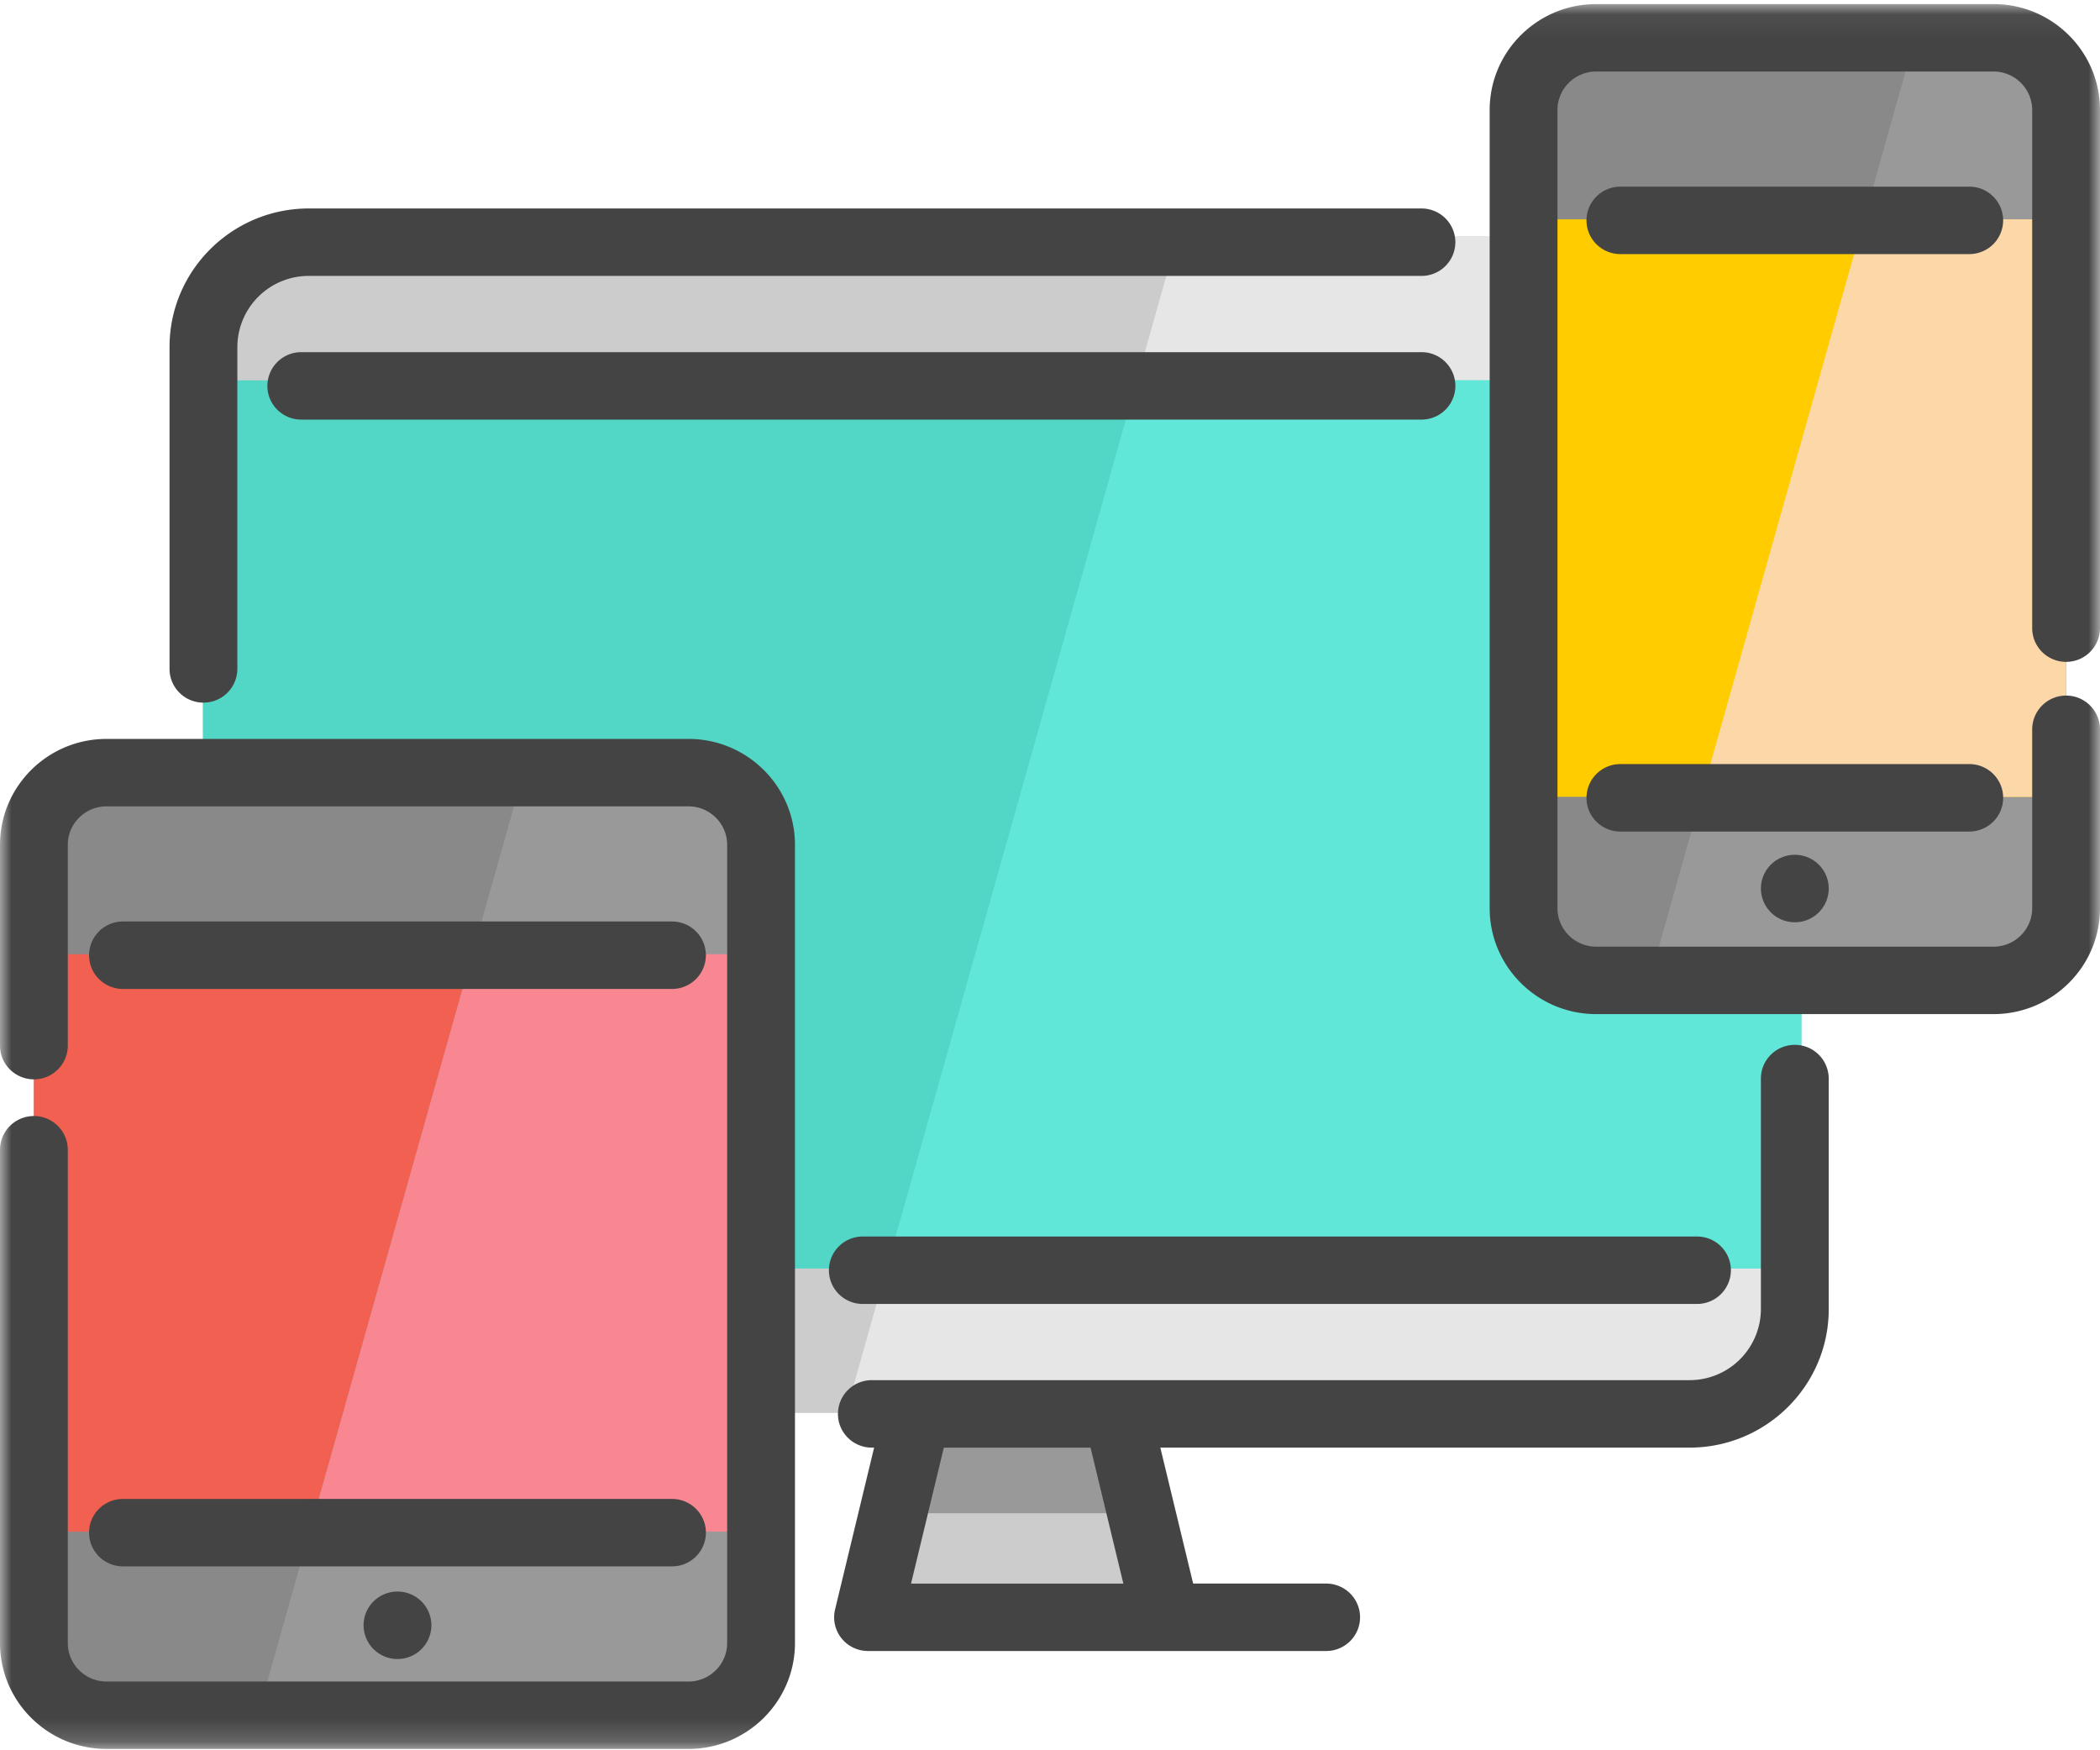 <svg xmlns="http://www.w3.org/2000/svg" xmlns:xlink="http://www.w3.org/1999/xlink" width="90" height="75" viewBox="0 0 90 75">
    <defs>
        <path id="a" d="M0 74.825h90V.057H0z"/>
    </defs>
    <g fill="none" fill-rule="evenodd">
        <path fill="#CCC" d="M49.37 69.298H36.524l1.076-4.456 1.039-4.298h8.616l1.038 4.298z"/>
        <path fill="#999" d="M48.294 64.842H37.6l1.039-4.298 4.085-4.425 4.532 4.425z"/>
        <g transform="translate(0 .118)">
            <path fill="#CCC" d="M77.198 14.505v41.413c0 2.49-2.03 4.508-4.533 4.508H13.23c-2.503 0-4.532-2.019-4.532-4.508V14.505c0-2.49 2.03-4.508 4.532-4.508h59.433c2.504 0 4.534 2.018 4.534 4.508"/>
            <path fill="#E6E6E6" d="M77.198 14.505v41.413c0 2.49-2.03 4.508-4.533 4.508H36.25l14.217-50.43h22.197c2.503 0 4.532 2.02 4.532 4.509"/>
            <mask id="b" fill="#fff">
                <use xlink:href="#a"/>
            </mask>
            <path fill="#52D6C6" d="M8.699 54.24h68.499V16.18h-68.5z" mask="url(#b)"/>
            <path fill="#61E7D7" d="M77.198 16.181v38.06H37.995l10.73-38.06z" mask="url(#b)"/>
            <path fill="#898989" d="M88.547 4.552v34.203a3.101 3.101 0 0 1-3.11 3.093H68.406a3.1 3.1 0 0 1-3.11-3.093V4.552a3.1 3.1 0 0 1 3.11-3.093h17.031a3.101 3.101 0 0 1 3.11 3.093" mask="url(#b)"/>
            <path fill="#999" d="M88.547 4.552v34.203a3.101 3.101 0 0 1-3.11 3.093H70.702L82.087 1.459h3.35a3.101 3.101 0 0 1 3.11 3.093" mask="url(#b)"/>
            <path fill="#FC0" d="M65.296 34.026h23.25V9.281h-23.25z" mask="url(#b)"/>
            <path fill="#FCD8A9" d="M88.547 9.281v24.745h-15.64l6.975-24.745z" mask="url(#b)"/>
            <path fill="#898989" d="M32.618 36.041v34.203a3.102 3.102 0 0 1-3.11 3.093H4.564a3.101 3.101 0 0 1-3.11-3.093V36.041a3.101 3.101 0 0 1 3.11-3.094h24.944a3.103 3.103 0 0 1 3.11 3.094" mask="url(#b)"/>
            <path fill="#F16051" d="M1.454 65.514h31.164V40.77H1.454z" mask="url(#b)"/>
            <path fill="#999" d="M32.618 36.041v34.203a3.102 3.102 0 0 1-3.11 3.093H11.062l11.385-40.39h7.06a3.103 3.103 0 0 1 3.11 3.094" mask="url(#b)"/>
            <path fill="#F98791" d="M32.618 40.77v24.743h-19.35l6.974-24.742z" mask="url(#b)"/>
            <path fill="#444" d="M48.144 67.74h-9.1l1.406-5.826h6.288l1.406 5.825zM76.92 44.654c-.802 0-1.453.647-1.453 1.445v9.88a3.055 3.055 0 0 1-3.06 3.043H37.365a1.45 1.45 0 0 0-1.453 1.446c0 .798.65 1.445 1.453 1.445h.097l-1.673 6.933a1.44 1.44 0 0 0 .272 1.232c.275.348.696.55 1.14.55h19.634c.802 0 1.453-.646 1.453-1.445 0-.798-.65-1.445-1.453-1.445h-5.7l-1.407-5.825h22.68c3.29 0 5.966-2.661 5.966-5.933V46.1a1.45 1.45 0 0 0-1.454-1.446zM8.72 29.99a1.45 1.45 0 0 0 1.452-1.446V14.75a3.057 3.057 0 0 1 3.062-3.045H60.92a1.45 1.45 0 0 0 1.453-1.445 1.45 1.45 0 0 0-1.453-1.445H13.234c-3.291 0-5.968 2.662-5.968 5.935v13.794c0 .799.65 1.446 1.453 1.446" mask="url(#b)"/>
            <path fill="#444" d="M36.977 55.757h35.752a1.45 1.45 0 0 0 1.453-1.445 1.45 1.45 0 0 0-1.453-1.445H36.977a1.45 1.45 0 0 0-1.453 1.445c0 .798.65 1.445 1.453 1.445M62.374 16.417a1.45 1.45 0 0 0-1.453-1.445H12.912a1.45 1.45 0 0 0-1.453 1.445c0 .798.65 1.445 1.453 1.445h48.009a1.45 1.45 0 0 0 1.453-1.445M88.547 28.243A1.45 1.45 0 0 0 90 26.798V4.595C90 2.092 87.953.057 85.437.057H68.406c-2.516 0-4.563 2.035-4.563 4.538v34.204c0 2.502 2.047 4.538 4.563 4.538h17.031c2.516 0 4.563-2.036 4.563-4.538v-7.665a1.45 1.45 0 0 0-1.453-1.446 1.45 1.45 0 0 0-1.453 1.446v7.665c0 .908-.743 1.648-1.657 1.648H68.406c-.913 0-1.657-.74-1.657-1.648V4.595c0-.909.744-1.648 1.657-1.648h17.031c.913 0 1.657.74 1.657 1.648v22.203c0 .798.65 1.445 1.453 1.445" mask="url(#b)"/>
            <path fill="#444" d="M84.397 7.88H69.446a1.45 1.45 0 0 0-1.454 1.445c0 .798.65 1.445 1.454 1.445h14.951a1.45 1.45 0 0 0 1.453-1.445 1.45 1.45 0 0 0-1.453-1.445M85.85 34.068c0-.798-.65-1.445-1.453-1.445H69.446a1.45 1.45 0 0 0-1.454 1.445c0 .799.65 1.446 1.454 1.446h14.951c.803 0 1.453-.647 1.453-1.446M29.507 31.545H4.563C2.047 31.545 0 33.58 0 36.083v8.604c0 .798.65 1.445 1.453 1.445a1.45 1.45 0 0 0 1.453-1.445v-8.604c0-.909.744-1.648 1.657-1.648h24.944c.914 0 1.657.74 1.657 1.648v34.204c0 .908-.743 1.648-1.657 1.648H4.563c-.913 0-1.657-.74-1.657-1.648V49.15a1.45 1.45 0 0 0-1.453-1.445A1.45 1.45 0 0 0 0 49.15v21.136c0 2.502 2.047 4.538 4.563 4.538h24.944c2.516 0 4.563-2.036 4.563-4.538V36.083c0-2.502-2.047-4.538-4.563-4.538" mask="url(#b)"/>
            <path fill="#444" d="M5.271 42.259H28.8a1.45 1.45 0 0 0 1.453-1.446 1.45 1.45 0 0 0-1.453-1.445H5.27a1.45 1.45 0 0 0-1.453 1.445c0 .798.65 1.446 1.453 1.446M5.271 67.002H28.8a1.45 1.45 0 0 0 1.453-1.445c0-.798-.65-1.445-1.453-1.445H5.27c-.803 0-1.453.647-1.453 1.445s.65 1.445 1.453 1.445M76.921 36.51a1.45 1.45 0 0 1 1.454 1.445 1.45 1.45 0 0 1-1.454 1.446 1.45 1.45 0 0 1-1.453-1.446c0-.798.65-1.445 1.453-1.445M17.035 68.08a1.45 1.45 0 0 1 1.453 1.446 1.45 1.45 0 0 1-1.453 1.445 1.45 1.45 0 0 1-1.453-1.445c0-.798.65-1.445 1.453-1.445" mask="url(#b)"/>
        </g>
    </g>
</svg>
